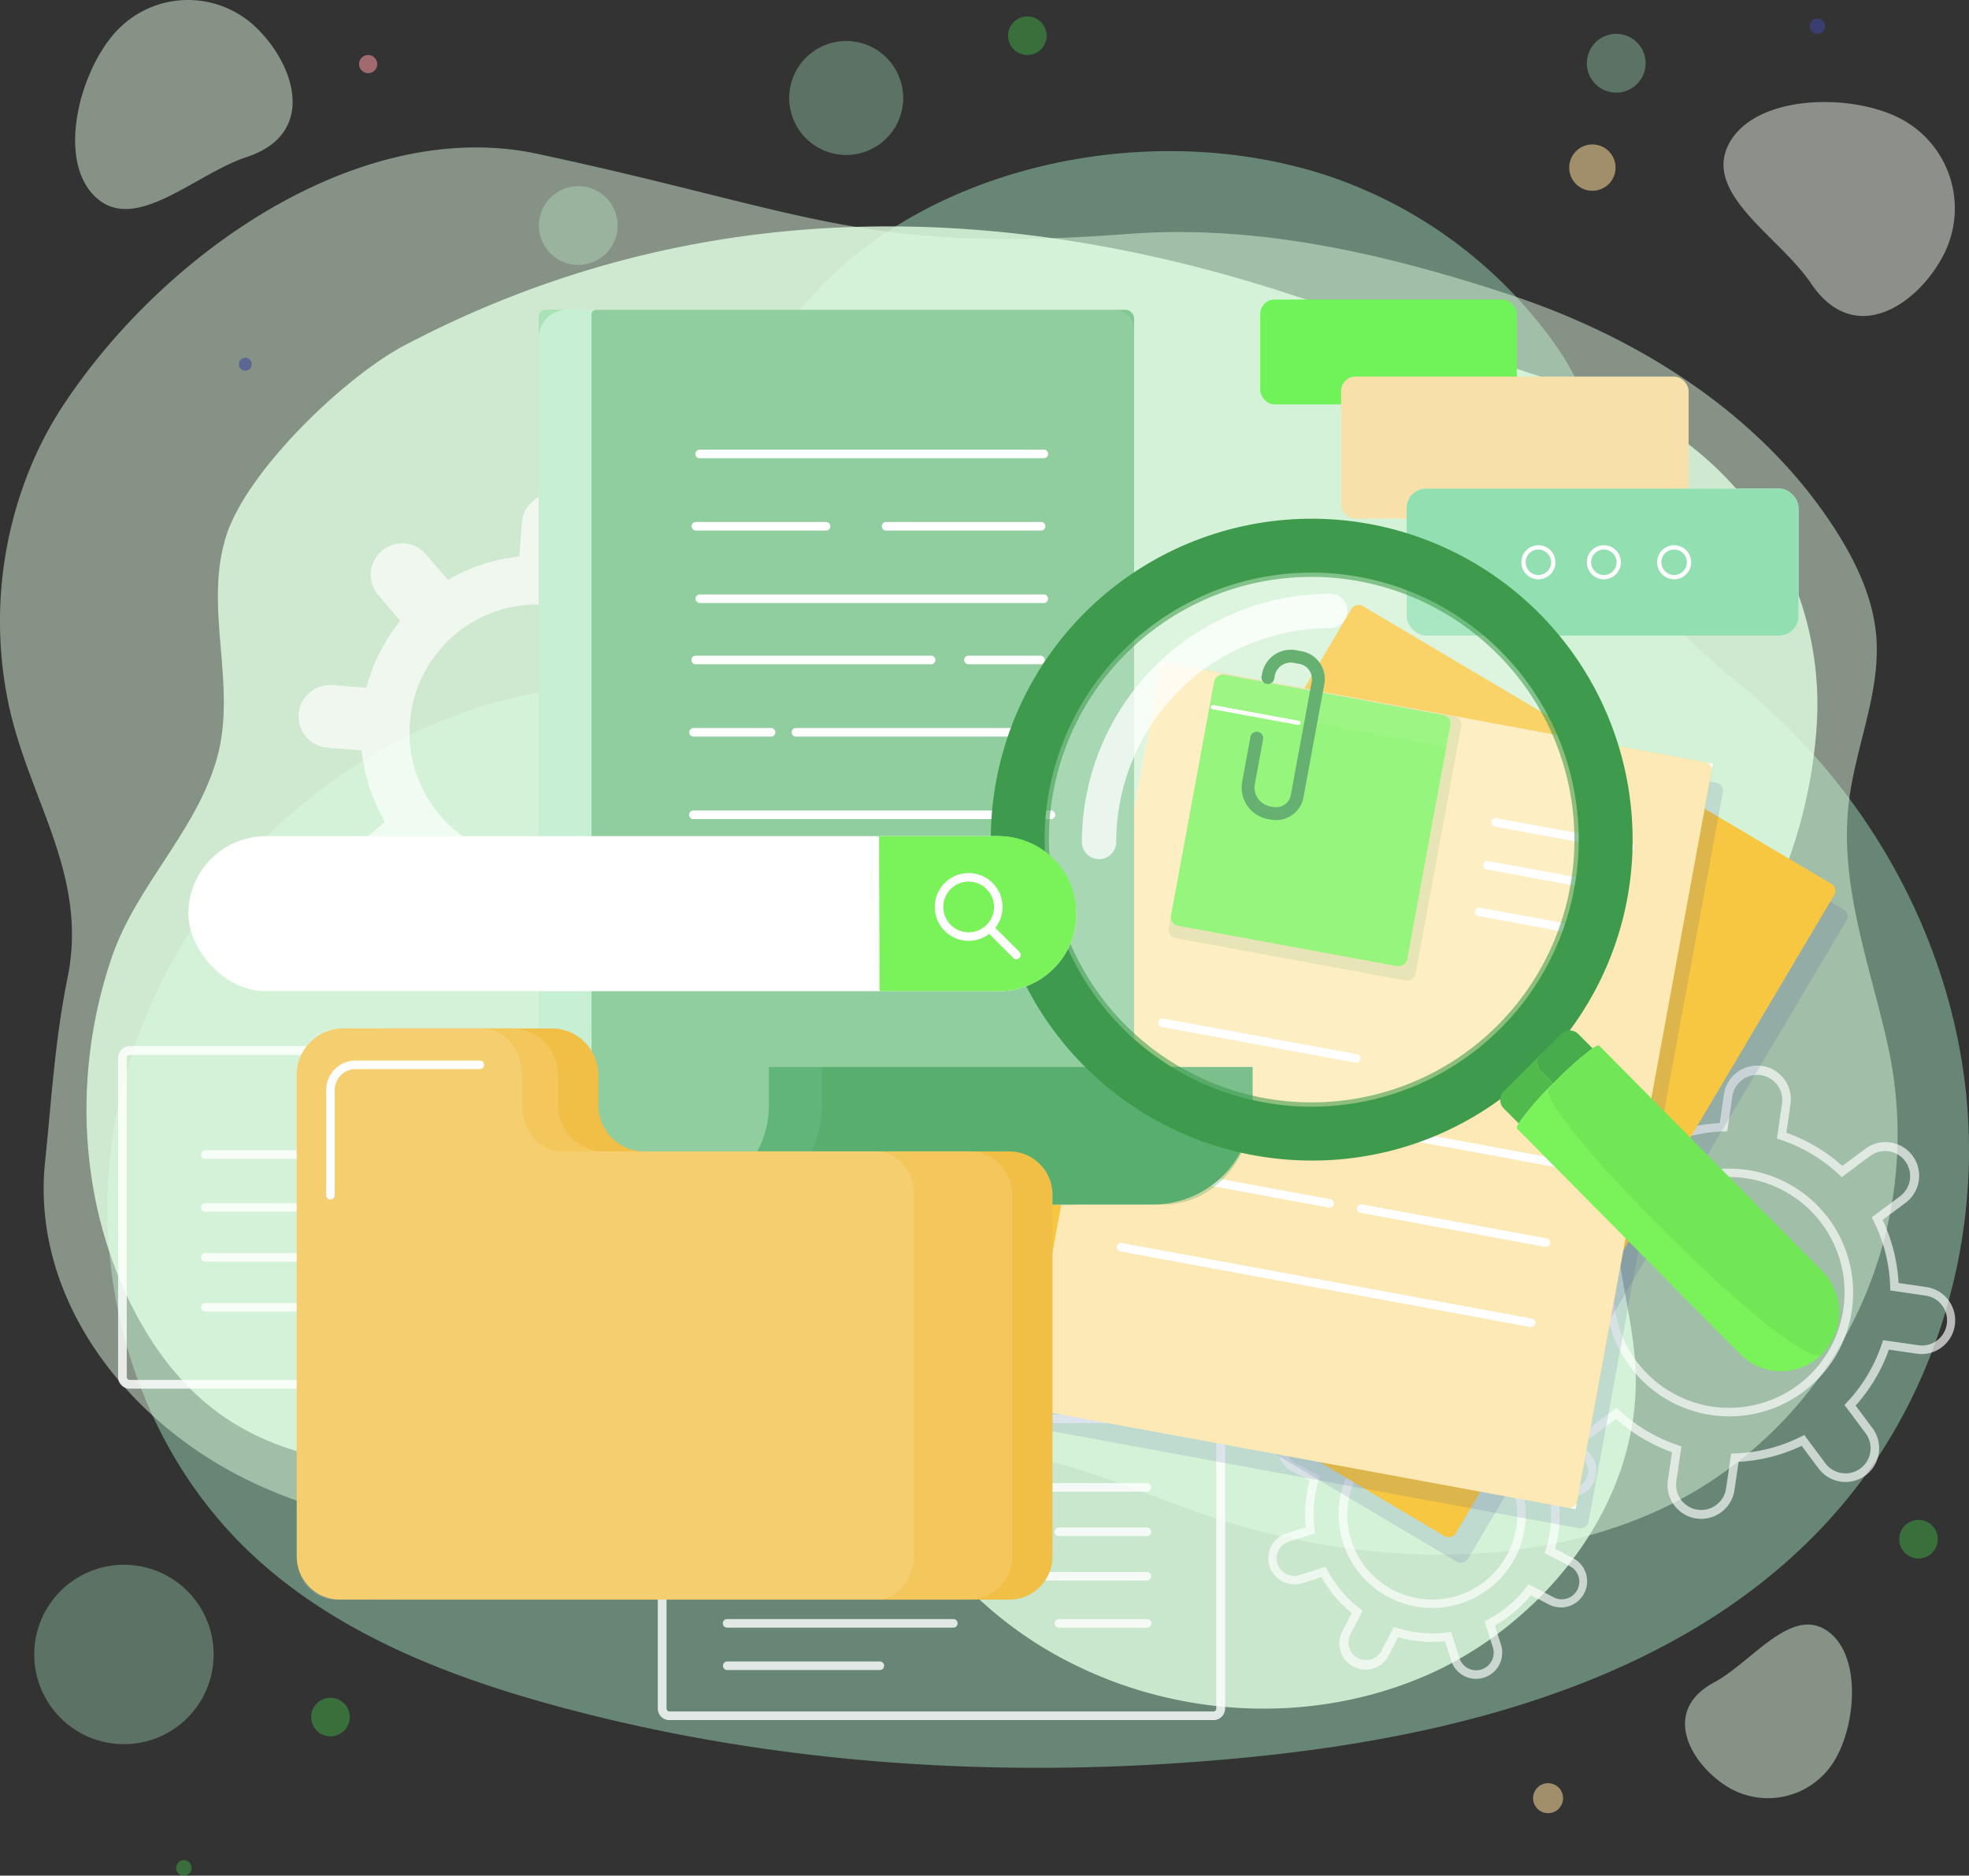 <svg xmlns="http://www.w3.org/2000/svg" width="341.196" height="325.03" viewBox="0 0 341.196 325.03">
  <rect x="0" y="0" width="341.196" height="325.03" fill="#333333" stroke="none"/>
  <g id="Grupo_93644" data-name="Grupo 93644" transform="translate(-79.178 -78.784)">
    <g id="Grupo_93593" data-name="Grupo 93593">
      <g id="Grupo_93592" data-name="Grupo 93592">
        <g id="Grupo_93591" data-name="Grupo 93591" opacity="0.41">
          <g id="Grupo_93590" data-name="Grupo 93590">
            <path id="Trazado_149609" data-name="Trazado 149609" d="M420.21,283.774a96.24,96.24,0,0,0-.442-16.422c-2.9-25.591-16.028-49.723-35.352-66.75-6.894-6.075-14.738-11.516-19.224-19.535-7.556-13.5-6.984-29.023-16.361-42.355a79.311,79.311,0,0,0-38.5-29.105c-46-15.939-110.406,10.014-104.607,65.439.021.2.043.488.068.854a20.175,20.175,0,0,1-19.766,21.465c-42.443,1.007-78.977,33.731-86.794,75.182-5.028,26.657,3.2,55.876,22.7,74.734,14.556,14.077,34.086,21.81,53.626,27.124,39.177,10.655,80.4,12.888,120.8,8.814,37.812-3.813,77.7-14.684,102.152-43.775C411.56,323.925,419.034,304.024,420.21,283.774Z" fill="#b4fed5"/>
          </g>
        </g>
        <circle id="Elipse_5261" data-name="Elipse 5261" cx="9.875" cy="9.875" r="9.875" transform="translate(214.488 103.938) rotate(-80.821)" fill="#b4fed5" opacity="0.31"/>
        <circle id="Elipse_5262" data-name="Elipse 5262" cx="5.095" cy="5.095" r="5.095" transform="translate(354.15 84.648)" fill="#b4fed5" opacity="0.31"/>
        <circle id="Elipse_5263" data-name="Elipse 5263" cx="6.827" cy="6.827" r="6.827" transform="translate(171.107 122.843) rotate(-75.998)" fill="#b4fed5" opacity="0.31"/>
        <circle id="Elipse_5264" data-name="Elipse 5264" cx="15.546" cy="15.546" r="15.546" transform="translate(85.109 349.941)" fill="#b4fed5" opacity="0.31"/>
      </g>
    </g>
    <g id="Grupo_93597" data-name="Grupo 93597">
      <g id="Grupo_93594" data-name="Grupo 93594">
        <path id="Trazado_149610" data-name="Trazado 149610" d="M415.98,122.927a17.569,17.569,0,0,0-7.606-23.654c-8.632-4.432-25.22-4.105-29.651,4.527s8.853,16.04,14.271,24.09C400.549,139.118,411.549,131.559,415.98,122.927Z" fill="#f1f7ec" opacity="0.47"/>
        <path id="Trazado_149611" data-name="Trazado 149611" d="M378.235,388.237a13.459,13.459,0,0,0,18.609-4.007c4.033-6.246,5.04-18.917-1.206-22.949s-12.9,5.536-19.447,9.056C367.06,375.247,371.989,384.2,378.235,388.237Z" fill="#e1fee2" opacity="0.47"/>
        <path id="Trazado_149612" data-name="Trazado 149612" d="M123.313,83.32a16.976,16.976,0,0,0-23.99.887c-6.379,6.87-10.414,22.384-3.545,28.763s17.235-4.039,26.139-6.972C134.336,101.907,130.183,89.7,123.313,83.32Z" fill="#e1fee2" opacity="0.47"/>
      </g>
      <g id="Grupo_93596" data-name="Grupo 93596">
        <path id="Trazado_149613" data-name="Trazado 149613" d="M85.446,157.478a70,70,0,0,0-4.858,42.954c3.454,16.846,13.942,29.788,10.3,47.76-2.217,10.947-2.772,21.088-3.9,31.919-2.308,22.241,12.133,41.838,30.047,52.42,14.55,8.6,31.608,11.82,48.337,11.591,15.056-.207,30.085-2.987,44.675-6.725,14.059-3.6,27.806-8.35,42.543-6.852,12.257,1.245,23.3,6.544,34.711,10.495,27.252,9.433,60.263,10.764,85.183-3.6a71.9,71.9,0,0,0,33.649-78.292c-3.054-13.48-8.209-27.069-6.608-41.114,1.116-9.788,5.593-19.235,4.773-29.052-.545-6.523-3.418-12.643-6.929-18.166-12.824-20.168-34.3-33.67-57.007-41.11-21.374-7-43.417-12.072-65.67-10.387-46.009,3.482-55.388-3.826-102.408-13.882-30.355-6.493-64.311,16.651-82.074,43.462A64.1,64.1,0,0,0,85.446,157.478Z" fill="#e1fee2" opacity="0.47"/>
        <g id="Grupo_93595" data-name="Grupo 93595">
          <path id="Trazado_149614" data-name="Trazado 149614" d="M117.1,178.2c-.943,10.617,2.637,21.558-.356,32.073-3.583,12.588-13.956,22.016-18.184,34.376-6.248,18.262-5.948,38.725,1.639,56.521,3.657,8.576,9,16.546,16.294,22.058,11.246,8.5,25.981,10.361,39.84,9.284,20.624-1.605,42.387-10.533,63.123-8.1,11.443,1.343,14.937,13.729,20.847,21.9a68.483,68.483,0,0,0,25.851,21.329c18.535,8.9,40.781,9.74,59.725,1.672,20.226-8.614,37.854-29.65,36.7-53.439-.536-11.006-4.942-21.937-2.9-32.751,2.559-13.571,12.785-25.938,20.2-36.995a85.323,85.323,0,0,0,14.109-41.632c.011-.169.021-.337.031-.506a56.694,56.694,0,0,0-39.037-57.028l-51.9-17.067c-52.658-17.319-105.271-16.746-153.687,8.67-10.477,5.5-27.537,21.887-31.05,33.186A30.812,30.812,0,0,0,117.1,178.2Z" fill="#e1fee2" opacity="0.81"/>
        </g>
      </g>
    </g>
    <circle id="Elipse_5265" data-name="Elipse 5265" cx="3.343" cy="3.343" r="3.343" transform="translate(408.283 342.164)" fill="#3e9b42" opacity="0.58"/>
    <circle id="Elipse_5266" data-name="Elipse 5266" cx="3.343" cy="3.343" r="3.343" transform="translate(253.861 81.632)" fill="#3e9b42" opacity="0.58"/>
    <circle id="Elipse_5267" data-name="Elipse 5267" cx="3.343" cy="3.343" r="3.343" transform="translate(133.097 372.991)" fill="#3e9b42" opacity="0.58"/>
    <circle id="Elipse_5268" data-name="Elipse 5268" cx="2.6" cy="2.6" r="2.6" transform="translate(344.833 387.791)" fill="#efd292" opacity="0.58"/>
    <circle id="Elipse_5269" data-name="Elipse 5269" cx="1.114" cy="1.114" r="1.114" transform="translate(120.569 140.792)" fill="#3e479b" opacity="0.58"/>
    <path id="Trazado_149615" data-name="Trazado 149615" d="M359.04,108.668a4.015,4.015,0,1,1-3.088-4.764A4.014,4.014,0,0,1,359.04,108.668Z" fill="#efd292" opacity="0.58"/>
    <path id="Trazado_149616" data-name="Trazado 149616" d="M144.511,90.221a1.574,1.574,0,1,1-1.211-1.869A1.575,1.575,0,0,1,144.511,90.221Z" fill="#ef929c" opacity="0.58"/>
    <path id="Trazado_149617" data-name="Trazado 149617" d="M395.416,83.607a1.338,1.338,0,1,1-1.03-1.588A1.339,1.339,0,0,1,395.416,83.607Z" fill="#3e479b" opacity="0.58"/>
    <path id="Trazado_149618" data-name="Trazado 149618" d="M112.35,402.755a1.338,1.338,0,1,1-1.029-1.588A1.339,1.339,0,0,1,112.35,402.755Z" fill="#3e9b42" opacity="0.58"/>
    <g id="Grupo_93615" data-name="Grupo 93615">
      <g id="Grupo_93605" data-name="Grupo 93605" opacity="0.66">
        <g id="Grupo_93604" data-name="Grupo 93604">
          <g id="Grupo_93599" data-name="Grupo 93599">
            <g id="Grupo_93598" data-name="Grupo 93598">
              <path id="Trazado_149619" data-name="Trazado 149619" d="M208.649,203.008l-5.912-.452a30.411,30.411,0,0,0-4.048-12.359l4.5-3.861a5.438,5.438,0,0,0-7.082-8.253l-4.5,3.861a30.419,30.419,0,0,0-11.6-5.878l.452-5.911a5.438,5.438,0,0,0-5.008-5.836h0a5.438,5.438,0,0,0-5.836,5.008l-.451,5.912a30.416,30.416,0,0,0-12.36,4.048l-3.861-4.5a5.438,5.438,0,0,0-8.253,7.082l3.861,4.5a30.431,30.431,0,0,0-5.877,11.6l-5.912-.452a5.438,5.438,0,0,0-5.835,5.008h0a5.437,5.437,0,0,0,5.007,5.836l5.912.451a30.431,30.431,0,0,0,4.048,12.36l-4.5,3.861a5.438,5.438,0,1,0,7.082,8.253l4.5-3.861a30.431,30.431,0,0,0,11.6,5.877l-.451,5.912a5.436,5.436,0,0,0,5.008,5.835h0a5.436,5.436,0,0,0,5.835-5.007l.452-5.912a30.426,30.426,0,0,0,12.359-4.048l3.861,4.5a5.438,5.438,0,1,0,8.253-7.082l-3.861-4.5a30.419,30.419,0,0,0,5.878-11.6l5.911.451a5.437,5.437,0,0,0,5.836-5.008h0A5.437,5.437,0,0,0,208.649,203.008ZM170.6,227.774a22.153,22.153,0,1,1,23.775-20.4A22.153,22.153,0,0,1,170.6,227.774Z" fill="#fff"/>
            </g>
          </g>
          <g id="Grupo_93601" data-name="Grupo 93601">
            <g id="Grupo_93600" data-name="Grupo 93600">
              <path id="Trazado_149620" data-name="Trazado 149620" d="M334.959,369.714a4.535,4.535,0,0,1-4.313-3.165l-1.062-3.353a21.742,21.742,0,0,1-8.126-.7l-1.621,3.122a4.531,4.531,0,1,1-8.043-4.174l1.62-3.122a21.777,21.777,0,0,1-5.25-6.242l-3.354,1.062a4.531,4.531,0,0,1-2.735-8.639l3.354-1.062a21.743,21.743,0,0,1,.7-8.126l-3.122-1.621a4.531,4.531,0,0,1,4.174-8.043l3.123,1.621a21.777,21.777,0,0,1,6.241-5.251l-1.062-3.353a4.531,4.531,0,1,1,8.639-2.735l1.062,3.353a21.742,21.742,0,0,1,8.126.7l1.621-3.123a4.531,4.531,0,1,1,8.043,4.175l-1.621,3.122A21.764,21.764,0,0,1,346.6,330.4l3.354-1.062a4.531,4.531,0,0,1,2.735,8.639l-3.354,1.062a21.764,21.764,0,0,1-.7,8.126l3.123,1.62a4.531,4.531,0,0,1-4.175,8.043l-3.121-1.62a21.807,21.807,0,0,1-6.243,5.25l1.062,3.354a4.538,4.538,0,0,1-4.325,5.9Zm-4.331-8.143,1.434,4.53a3.045,3.045,0,1,0,5.806-1.839l-1.435-4.53.55-.289a20.369,20.369,0,0,0,6.692-5.628l.378-.492,4.218,2.188a3.045,3.045,0,1,0,2.8-5.4l-4.217-2.189.184-.593a20.336,20.336,0,0,0,.751-8.711l-.08-.616,4.53-1.435a3.045,3.045,0,0,0-1.838-5.806l-4.53,1.435-.289-.55a20.337,20.337,0,0,0-5.629-6.691l-.492-.379,2.189-4.218a3.045,3.045,0,1,0-5.4-2.8l-2.19,4.218-.593-.185a20.377,20.377,0,0,0-8.71-.751l-.617.08-1.434-4.53a3.048,3.048,0,0,0-3.823-1.984,3.051,3.051,0,0,0-1.984,3.823l1.435,4.529-.55.289a20.345,20.345,0,0,0-6.69,5.629l-.379.493-4.219-2.19a3.045,3.045,0,1,0-2.8,5.4l4.217,2.19-.184.593a20.336,20.336,0,0,0-.752,8.711l.081.616-4.531,1.435a3.045,3.045,0,0,0,1.839,5.806l4.53-1.435.289.55a20.356,20.356,0,0,0,5.628,6.691l.492.378-2.188,4.219a3.045,3.045,0,0,0,5.4,2.8l2.19-4.217.593.185a20.382,20.382,0,0,0,8.71.751Zm-3.263-4.148a16.219,16.219,0,1,1,4.9-.762A16.1,16.1,0,0,1,327.365,357.423Zm.036-30.879a14.712,14.712,0,1,0,6.749,1.658A14.729,14.729,0,0,0,327.4,326.544Z" fill="#fff"/>
            </g>
          </g>
          <g id="Grupo_93603" data-name="Grupo 93603">
            <g id="Grupo_93602" data-name="Grupo 93602">
              <path id="Trazado_149621" data-name="Trazado 149621" d="M373.968,341.984a5.843,5.843,0,0,1-5.776-6.674l.709-4.885a29.049,29.049,0,0,1-9.688-5.766l-3.956,2.952a5.834,5.834,0,0,1-6.978-9.351l3.956-2.952a29.028,29.028,0,0,1-2.773-10.928l-4.884-.711a5.834,5.834,0,0,1,1.676-11.546l4.886.71a29.025,29.025,0,0,1,5.767-9.688l-2.953-3.956a5.834,5.834,0,1,1,9.351-6.978l2.953,3.955a29.036,29.036,0,0,1,10.927-2.772l.71-4.885a5.834,5.834,0,1,1,11.546,1.677l-.709,4.886a29.016,29.016,0,0,1,9.688,5.766l3.956-2.952a5.834,5.834,0,1,1,6.978,9.351l-3.955,2.952a29.026,29.026,0,0,1,2.772,10.928l4.885.71a5.834,5.834,0,0,1-1.677,11.546l-4.885-.709a29.058,29.058,0,0,1-5.767,9.688l2.952,3.956a5.834,5.834,0,0,1-9.351,6.978l-2.952-3.955a29.035,29.035,0,0,1-10.928,2.771l-.71,4.886A5.844,5.844,0,0,1,373.968,341.984Zm-14.653-19.256.454.425a27.616,27.616,0,0,0,10.191,6.067l.589.2-.888,6.108a4.349,4.349,0,0,0,8.607,1.25l.887-6.109.621-.02a27.6,27.6,0,0,0,11.5-2.916l.555-.278,3.692,4.947a4.348,4.348,0,0,0,6.969-5.2L398.8,322.25l.424-.455a27.6,27.6,0,0,0,6.067-10.19l.2-.589,6.108.887a4.348,4.348,0,1,0,1.251-8.606l-6.109-.888-.021-.621a27.584,27.584,0,0,0-2.916-11.494l-.278-.556,4.946-3.692a4.348,4.348,0,0,0-5.2-6.969h0l-4.947,3.692-.454-.425a27.589,27.589,0,0,0-10.191-6.067l-.589-.2.888-6.108a4.349,4.349,0,0,0-8.607-1.25l-.887,6.108-.621.02a27.6,27.6,0,0,0-11.495,2.917l-.556.277-3.692-4.946a4.348,4.348,0,0,0-6.969,5.2l3.692,4.946-.424.454a27.58,27.58,0,0,0-6.067,10.19l-.2.589-6.108-.887a4.349,4.349,0,0,0-1.25,8.607l6.108.887.021.621a27.585,27.585,0,0,0,2.917,11.495l.277.556-4.947,3.692a4.348,4.348,0,1,0,5.2,6.968Zm19.528,1.495a21.463,21.463,0,1,1,12.823-4.257h0A21.371,21.371,0,0,1,378.843,324.223Zm-.069-41.477a20,20,0,1,0,12,36.029h0a20,20,0,0,0-9.087-35.817A20.372,20.372,0,0,0,378.774,282.746Zm12.448,36.624h0Z" fill="#fff"/>
            </g>
          </g>
        </g>
      </g>
      <g id="Grupo_93614" data-name="Grupo 93614">
        <g id="Grupo_93609" data-name="Grupo 93609" opacity="0.81">
          <path id="Trazado_149622" data-name="Trazado 149622" d="M277.919,344.975h-15.26a.743.743,0,0,1,0-1.486h15.26a.743.743,0,0,1,0,1.486Z" fill="#fff"/>
          <path id="Trazado_149623" data-name="Trazado 149623" d="M277.919,360.837h-15.26a.743.743,0,0,1,0-1.485h15.26a.743.743,0,1,1,0,1.485Z" fill="#fff"/>
          <g id="Grupo_93608" data-name="Grupo 93608">
            <g id="Grupo_93607" data-name="Grupo 93607">
              <g id="Grupo_93606" data-name="Grupo 93606">
                <path id="Trazado_149624" data-name="Trazado 149624" d="M289.438,376.856H195.193a2.015,2.015,0,0,1-2.014-2.013V325.927a2.017,2.017,0,0,1,2.014-2.015h94.245a2.017,2.017,0,0,1,2.015,2.015v48.916A2.016,2.016,0,0,1,289.438,376.856ZM195.193,325.4a.53.53,0,0,0-.529.529v48.916a.53.53,0,0,0,.529.528h94.245a.529.529,0,0,0,.529-.528V325.927a.529.529,0,0,0-.529-.529Z" fill="#fff"/>
                <path id="Trazado_149625" data-name="Trazado 149625" d="M289.438,376.856H195.193a2.015,2.015,0,0,1-2.014-2.013V325.927a2.017,2.017,0,0,1,2.014-2.015h94.245a2.017,2.017,0,0,1,2.015,2.015v48.916A2.016,2.016,0,0,1,289.438,376.856ZM195.193,325.4a.53.53,0,0,0-.529.529v48.916a.53.53,0,0,0,.529.528h94.245a.529.529,0,0,0,.529-.528V325.927a.529.529,0,0,0-.529-.529Z" fill="#fff" opacity="0.66"/>
              </g>
            </g>
            <path id="Trazado_149626" data-name="Trazado 149626" d="M277.919,337.277H205.2a.743.743,0,0,1,0-1.486h72.717a.743.743,0,0,1,0,1.486Z" fill="#fff"/>
            <path id="Trazado_149627" data-name="Trazado 149627" d="M277.919,352.673H205.2a.743.743,0,1,1,0-1.486h72.717a.743.743,0,0,1,0,1.486Z" fill="#fff"/>
            <path id="Trazado_149628" data-name="Trazado 149628" d="M244.407,344.975H205.2a.743.743,0,1,1,0-1.486h39.205a.743.743,0,0,1,0,1.486Z" fill="#fff"/>
            <path id="Trazado_149629" data-name="Trazado 149629" d="M244.407,360.837H205.2a.743.743,0,1,1,0-1.485h39.205a.743.743,0,0,1,0,1.485Z" fill="#fff"/>
            <path id="Trazado_149630" data-name="Trazado 149630" d="M231.641,368.186H205.2a.743.743,0,1,1,0-1.486h26.439a.743.743,0,1,1,0,1.486Z" fill="#fff"/>
          </g>
        </g>
        <g id="Grupo_93613" data-name="Grupo 93613" opacity="0.81">
          <path id="Trazado_149631" data-name="Trazado 149631" d="M131.917,297.413H114.765a.742.742,0,1,1,0-1.485h17.152a.742.742,0,0,1,0,1.485Z" fill="#fff"/>
          <path id="Trazado_149632" data-name="Trazado 149632" d="M131.917,279.585H114.765a.743.743,0,1,1,0-1.486h17.152a.743.743,0,0,1,0,1.486Z" fill="#fff"/>
          <g id="Grupo_93612" data-name="Grupo 93612">
            <g id="Grupo_93611" data-name="Grupo 93611">
              <g id="Grupo_93610" data-name="Grupo 93610">
                <path id="Trazado_149633" data-name="Trazado 149633" d="M207.9,319.417H101.661a2.017,2.017,0,0,1-2.015-2.015V262.109a2.017,2.017,0,0,1,2.015-2.015H207.9a2.017,2.017,0,0,1,2.014,2.015V317.4A2.017,2.017,0,0,1,207.9,319.417ZM101.661,261.58a.529.529,0,0,0-.529.529V317.4a.529.529,0,0,0,.529.529H207.9a.529.529,0,0,0,.528-.529V262.109a.529.529,0,0,0-.528-.529Z" fill="#fff"/>
                <path id="Trazado_149634" data-name="Trazado 149634" d="M207.9,319.417H101.661a2.017,2.017,0,0,1-2.015-2.015V262.109a2.017,2.017,0,0,1,2.015-2.015H207.9a2.017,2.017,0,0,1,2.014,2.015V317.4A2.017,2.017,0,0,1,207.9,319.417ZM101.661,261.58a.529.529,0,0,0-.529.529V317.4a.529.529,0,0,0,.529.529H207.9a.529.529,0,0,0,.528-.529V262.109a.529.529,0,0,0-.528-.529Z" fill="#fff" opacity="0.66"/>
              </g>
            </g>
            <path id="Trazado_149635" data-name="Trazado 149635" d="M196.495,306.065h-81.73a.743.743,0,1,1,0-1.486h81.73a.743.743,0,1,1,0,1.486Z" fill="#fff"/>
            <path id="Trazado_149636" data-name="Trazado 149636" d="M196.495,288.761h-81.73a.743.743,0,1,1,0-1.486h81.73a.743.743,0,1,1,0,1.486Z" fill="#fff"/>
            <path id="Trazado_149637" data-name="Trazado 149637" d="M196.495,297.413H152.431a.742.742,0,0,1,0-1.485h44.064a.742.742,0,1,1,0,1.485Z" fill="#fff"/>
            <path id="Trazado_149638" data-name="Trazado 149638" d="M196.495,279.585H152.431a.743.743,0,0,1,0-1.486h44.064a.743.743,0,1,1,0,1.486Z" fill="#fff"/>
            <path id="Trazado_149639" data-name="Trazado 149639" d="M196.495,271.326H166.778a.743.743,0,0,1,0-1.486h29.717a.743.743,0,1,1,0,1.486Z" fill="#fff"/>
          </g>
        </g>
      </g>
    </g>
    <g id="Grupo_93626" data-name="Grupo 93626">
      <g id="Grupo_93616" data-name="Grupo 93616">
        <rect id="Rectángulo_36425" data-name="Rectángulo 36425" width="131.412" height="97.245" rx="1.375" transform="translate(249.18 300.542) rotate(-59.337)" fill="#3e479b" opacity="0.14"/>
        <rect id="Rectángulo_36426" data-name="Rectángulo 36426" width="131.412" height="97.245" rx="1.375" transform="translate(247.069 296.107) rotate(-59.337)" fill="#f7c741"/>
      </g>
      <g id="Grupo_93619" data-name="Grupo 93619">
        <rect id="Rectángulo_36427" data-name="Rectángulo 36427" width="131.412" height="97.245" rx="1.375" transform="matrix(0.181, -0.983, 0.983, 0.181, 258.601, 326.265)" fill="#3e479b" opacity="0.14"/>
        <rect id="Rectángulo_36428" data-name="Rectángulo 36428" width="131.412" height="97.245" transform="matrix(0.181, -0.983, 0.983, 0.181, 256.615, 322.706)" fill="#fff"/>
        <rect id="Rectángulo_36429" data-name="Rectángulo 36429" width="131.412" height="97.245" rx="1.375" transform="translate(256.615 322.706) rotate(-79.556)" fill="#f7c741" opacity="0.39"/>
        <path id="Trazado_149640" data-name="Trazado 149640" d="M361.6,226.323a.8.8,0,0,1-.136-.012L338.2,222.023a.743.743,0,0,1,.27-1.461l23.262,4.288a.743.743,0,0,1-.134,1.473Z" fill="#fff"/>
        <path id="Trazado_149641" data-name="Trazado 149641" d="M360.228,233.754a.788.788,0,0,1-.135-.012l-23.262-4.288a.743.743,0,1,1,.27-1.461l23.262,4.288a.743.743,0,0,1-.135,1.473Z" fill="#fff"/>
        <path id="Trazado_149642" data-name="Trazado 149642" d="M358.74,241.831a.8.8,0,0,1-.136-.012l-23.262-4.288a.743.743,0,0,1,.27-1.461l23.262,4.288a.743.743,0,0,1-.134,1.473Z" fill="#fff"/>
        <g id="Grupo_93617" data-name="Grupo 93617">
          <rect id="Rectángulo_36430" data-name="Rectángulo 36430" width="46.562" height="43.505" rx="1.489" transform="translate(281.43 241.083) rotate(-79.556)" fill="#3e9b4c" opacity="0.14"/>
          <rect id="Rectángulo_36431" data-name="Rectángulo 36431" width="44.242" height="41.614" rx="1.489" transform="translate(281.825 238.937) rotate(-79.556)" fill="#7bf259"/>
          <path id="Trazado_149643" data-name="Trazado 149643" d="M329.794,208.266l-40.925-7.544.714-3.873a1.447,1.447,0,0,1,1.683-1.159l38.134,7.029a1.394,1.394,0,0,1,1.117,1.623Z" fill="#eff7ec" opacity="0.07"/>
          <path id="Trazado_149644" data-name="Trazado 149644" d="M300.319,220.9a4.814,4.814,0,0,1-.873-.08l-.567-.1a5.556,5.556,0,0,1-4.451-6.463l1.429-7.754a1.114,1.114,0,1,1,2.192.4l-1.429,7.754a3.325,3.325,0,0,0,2.663,3.868l.567.1a2.581,2.581,0,0,0,3.005-2.071l3.619-19.628a2.666,2.666,0,0,0-2.136-3.1l-.97-.179a2.831,2.831,0,0,0-3.3,2.269l-.088.484a1.114,1.114,0,0,1-2.192-.4l.089-.485a5.063,5.063,0,0,1,5.89-4.056l.969.178a4.9,4.9,0,0,1,3.925,5.7l-3.618,19.628A4.82,4.82,0,0,1,300.319,220.9Z" fill="#3e9b4c"/>
          <path id="Trazado_149645" data-name="Trazado 149645" d="M304.187,204.423a.4.4,0,0,1-.068-.006L289.27,201.68a.372.372,0,1,1,.135-.731l14.849,2.737a.372.372,0,0,1-.067.737Z" fill="#fff"/>
        </g>
        <g id="Grupo_93618" data-name="Grupo 93618">
          <path id="Trazado_149646" data-name="Trazado 149646" d="M349.592,281.187a.709.709,0,0,1-.136-.012l-71.078-13.1a.743.743,0,1,1,.269-1.461l71.079,13.1a.743.743,0,0,1-.134,1.473Z" fill="#fff"/>
          <path id="Trazado_149647" data-name="Trazado 149647" d="M344.51,308.757a.779.779,0,0,1-.135-.012l-71.08-13.1a.743.743,0,0,1,.27-1.461l71.08,13.1a.743.743,0,0,1-.135,1.473Z" fill="#fff"/>
          <path id="Trazado_149648" data-name="Trazado 149648" d="M309.573,288.064a.711.711,0,0,1-.136-.013l-33.6-6.193a.743.743,0,0,1,.27-1.461l33.6,6.193a.743.743,0,0,1-.134,1.474Z" fill="#fff"/>
          <path id="Trazado_149649" data-name="Trazado 149649" d="M314.2,262.947a.711.711,0,0,1-.136-.013l-33.6-6.193a.743.743,0,0,1,.27-1.461l33.6,6.193a.743.743,0,0,1-.134,1.474Z" fill="#fff"/>
          <path id="Trazado_149650" data-name="Trazado 149650" d="M347.071,294.865a.693.693,0,0,1-.135-.013l-32.015-5.9a.743.743,0,1,1,.27-1.461l32.014,5.9a.743.743,0,0,1-.134,1.474Z" fill="#fff"/>
        </g>
      </g>
      <g id="Grupo_93625" data-name="Grupo 93625">
        <rect id="Rectángulo_36432" data-name="Rectángulo 36432" width="44.457" height="18.165" rx="2.476" transform="translate(297.563 130.689)" fill="#70f259"/>
        <rect id="Rectángulo_36433" data-name="Rectángulo 36433" width="60.212" height="24.602" rx="2.476" transform="translate(311.569 144.052)" fill="#f7e0a9"/>
        <g id="Grupo_93624" data-name="Grupo 93624">
          <g id="Grupo_93623" data-name="Grupo 93623">
            <g id="Grupo_93620" data-name="Grupo 93620">
              <rect id="Rectángulo_36434" data-name="Rectángulo 36434" width="67.915" height="25.468" rx="3.361" transform="translate(322.923 163.453)" fill="#fff"/>
              <rect id="Rectángulo_36435" data-name="Rectángulo 36435" width="67.915" height="25.468" rx="3.361" transform="translate(322.923 163.453)" fill="#6cd497" opacity="0.74"/>
            </g>
            <g id="Grupo_93622" data-name="Grupo 93622">
              <g id="Grupo_93621" data-name="Grupo 93621">
                <path id="Trazado_149651" data-name="Trazado 149651" d="M369.279,179.17a2.951,2.951,0,1,1,2.951-2.95A2.953,2.953,0,0,1,369.279,179.17Zm0-5.158a2.208,2.208,0,1,0,2.208,2.208A2.21,2.21,0,0,0,369.279,174.012Z" fill="#fff"/>
                <path id="Trazado_149652" data-name="Trazado 149652" d="M357.107,179.17a2.951,2.951,0,1,1,2.95-2.95A2.953,2.953,0,0,1,357.107,179.17Zm0-5.158a2.208,2.208,0,1,0,2.207,2.208A2.211,2.211,0,0,0,357.107,174.012Z" fill="#fff"/>
                <path id="Trazado_149653" data-name="Trazado 149653" d="M345.76,179.17a2.951,2.951,0,1,1,2.95-2.95A2.953,2.953,0,0,1,345.76,179.17Zm0-5.158a2.208,2.208,0,1,0,2.207,2.208A2.21,2.21,0,0,0,345.76,174.012Z" fill="#fff"/>
              </g>
            </g>
          </g>
        </g>
      </g>
    </g>
    <g id="Grupo_93630" data-name="Grupo 93630">
      <path id="Trazado_149654" data-name="Trazado 149654" d="M177.423,132.468h94.819a3.458,3.458,0,0,1,3.458,3.458v139.66a11.929,11.929,0,0,1-11.929,11.929H197.934a25.42,25.42,0,0,1-25.42-25.42V137.377A4.909,4.909,0,0,1,177.423,132.468Z" fill="#fff"/>
      <path id="Trazado_149655" data-name="Trazado 149655" d="M173.721,132.468H273.846a1.854,1.854,0,0,1,1.854,1.854V276.141a11.374,11.374,0,0,1-11.374,11.374H195.674a23.16,23.16,0,0,1-23.16-23.16V133.675A1.207,1.207,0,0,1,173.721,132.468Z" fill="#6cd48e" opacity="0.39"/>
      <path id="Trazado_149656" data-name="Trazado 149656" d="M182.5,132.468h91.736a1.466,1.466,0,0,1,1.466,1.466V276.529a10.987,10.987,0,0,1-10.986,10.986H204.452a22.772,22.772,0,0,1-22.772-22.773V133.287A.819.819,0,0,1,182.5,132.468Z" fill="#3e9b4d" opacity="0.39"/>
      <g id="Grupo_93627" data-name="Grupo 93627">
        <path id="Trazado_149657" data-name="Trazado 149657" d="M196.079,287.489v.026h82.879a17.272,17.272,0,0,0,17.272-17.272v-6.561H212.414v6.561A17.273,17.273,0,0,1,196.079,287.489Z" fill="#61b57b"/>
      </g>
      <g id="Grupo_93628" data-name="Grupo 93628" opacity="0.28">
        <path id="Trazado_149658" data-name="Trazado 149658" d="M207.067,287.489v.026h73.786c8.492,0,15.377-7.733,15.377-17.272v-6.561H221.609v6.561C221.609,279.467,215.171,287,207.067,287.489Z" fill="#3e9b4d"/>
      </g>
      <g id="Grupo_93629" data-name="Grupo 93629">
        <path id="Trazado_149659" data-name="Trazado 149659" d="M260.038,245.811H200.447a.743.743,0,1,1,0-1.486h59.591a.743.743,0,1,1,0,1.486Z" fill="#fff"/>
        <path id="Trazado_149660" data-name="Trazado 149660" d="M261.288,220.721H199.333a.743.743,0,0,1,0-1.486h61.955a.743.743,0,1,1,0,1.486Z" fill="#fff"/>
        <path id="Trazado_149661" data-name="Trazado 149661" d="M230.243,233.255H198.585a.743.743,0,1,1,0-1.486h31.658a.743.743,0,0,1,0,1.486Z" fill="#fff"/>
        <path id="Trazado_149662" data-name="Trazado 149662" d="M227.844,233.255H200.983a.743.743,0,0,1,0-1.486h26.861a.743.743,0,1,1,0,1.486Z" fill="#fff"/>
        <path id="Trazado_149663" data-name="Trazado 149663" d="M240.548,193.893H199.764a.743.743,0,1,1,0-1.485h40.784a.743.743,0,0,1,0,1.485Z" fill="#fff"/>
        <path id="Trazado_149664" data-name="Trazado 149664" d="M259.454,193.893H247.031a.743.743,0,1,1,0-1.485h12.423a.743.743,0,1,1,0,1.485Z" fill="#fff"/>
        <path id="Trazado_149665" data-name="Trazado 149665" d="M261.288,206.428H217.126a.743.743,0,1,1,0-1.485h44.162a.743.743,0,1,1,0,1.485Z" fill="#fff"/>
        <path id="Trazado_149666" data-name="Trazado 149666" d="M212.764,206.428H199.333a.743.743,0,0,1,0-1.485h13.431a.743.743,0,1,1,0,1.485Z" fill="#fff"/>
        <path id="Trazado_149667" data-name="Trazado 149667" d="M260.038,183.28H200.447a.743.743,0,1,1,0-1.486h59.591a.743.743,0,1,1,0,1.486Z" fill="#fff"/>
        <path id="Trazado_149668" data-name="Trazado 149668" d="M260.038,158.189H200.447a.743.743,0,1,1,0-1.485h59.591a.743.743,0,1,1,0,1.485Z" fill="#fff"/>
        <path id="Trazado_149669" data-name="Trazado 149669" d="M222.318,170.724H199.764a.743.743,0,1,1,0-1.486h22.554a.743.743,0,1,1,0,1.486Z" fill="#fff"/>
        <path id="Trazado_149670" data-name="Trazado 149670" d="M259.585,170.724H232.724a.743.743,0,0,1,0-1.486h26.861a.743.743,0,1,1,0,1.486Z" fill="#fff"/>
      </g>
    </g>
    <g id="Grupo_93642" data-name="Grupo 93642">
      <g id="Grupo_93638" data-name="Grupo 93638">
        <g id="Grupo_93631" data-name="Grupo 93631">
          <circle id="Elipse_5270" data-name="Elipse 5270" cx="47.017" cy="47.017" r="47.017" transform="translate(239.98 224.284) rotate(-45)" fill="#fff" opacity="0.21"/>
        </g>
        <g id="Grupo_93632" data-name="Grupo 93632">
          <path id="Trazado_149671" data-name="Trazado 149671" d="M269.627,227.663a2.971,2.971,0,0,1-2.971-2.971,43.063,43.063,0,0,1,43.014-43.015,2.971,2.971,0,1,1,0,5.943A37.114,37.114,0,0,0,272.6,224.692,2.972,2.972,0,0,1,269.627,227.663Z" fill="#fff" opacity="0.76"/>
        </g>
        <path id="Trazado_149672" data-name="Trazado 149672" d="M306.471,272.787a48.5,48.5,0,1,1,48.5-48.5A48.557,48.557,0,0,1,306.471,272.787Zm0-94.034A45.531,45.531,0,1,0,352,224.284,45.583,45.583,0,0,0,306.471,178.753Z" fill="#3e9b4d" opacity="0.58"/>
        <g id="Grupo_93637" data-name="Grupo 93637">
          <g id="Grupo_93634" data-name="Grupo 93634">
            <circle id="Elipse_5271" data-name="Elipse 5271" cx="47.017" cy="47.017" r="47.017" transform="translate(259.454 177.268)" fill="none"/>
            <g id="Grupo_93633" data-name="Grupo 93633">
              <path id="Trazado_149673" data-name="Trazado 149673" d="M349.686,257.971a2.134,2.134,0,0,1,.223-.182A55,55,0,1,0,339.854,267.8l6.347-6.347ZM306.471,271.3a47.016,47.016,0,1,1,47.017-47.017A47.017,47.017,0,0,1,306.471,271.3Z" fill="#3e9b4d"/>
              <path id="Trazado_149674" data-name="Trazado 149674" d="M306.471,279.893a55.609,55.609,0,1,1,55.609-55.609A55.067,55.067,0,0,1,350.5,258.243l-.14.139a1.465,1.465,0,0,0-.144.113l-9.906,9.9A55.077,55.077,0,0,1,306.471,279.893Zm0-109.732a54.123,54.123,0,0,0,0,108.246,53.6,53.6,0,0,0,32.892-11.163l9.8-9.8a2.167,2.167,0,0,1,.221-.189,53.6,53.6,0,0,0,11.212-32.973A54.185,54.185,0,0,0,306.471,170.161Zm0,101.883a47.76,47.76,0,1,1,47.76-47.76A47.813,47.813,0,0,1,306.471,272.044Zm0-94.033a46.274,46.274,0,1,0,46.274,46.273A46.326,46.326,0,0,0,306.471,178.011Z" fill="#3e9b4d"/>
            </g>
            <path id="Trazado_149675" data-name="Trazado 149675" d="M348.329,266.55l-2.128-2.128a2.1,2.1,0,0,1,0-2.966l-6.347,6.347-.1.1a2.1,2.1,0,0,0,0,2.966l2.582,2.583A50.576,50.576,0,0,1,348.329,266.55Z" fill="#50ba4c"/>
            <path id="Trazado_149676" data-name="Trazado 149676" d="M346.2,261.456a2.1,2.1,0,0,0,0,2.966l2.128,2.128a58.65,58.65,0,0,1,6.8-6.106l-2.473-2.473a2.092,2.092,0,0,0-2.743-.182,2.134,2.134,0,0,0-.223.182Z" fill="#50ba4c"/>
            <path id="Trazado_149677" data-name="Trazado 149677" d="M346.2,261.456a2.1,2.1,0,0,0,0,2.966l2.128,2.128a58.65,58.65,0,0,1,6.8-6.106l-2.473-2.473a2.092,2.092,0,0,0-2.743-.182,2.134,2.134,0,0,0-.223.182Z" fill="#3e9b4d" opacity="0.43"/>
            <path id="Trazado_149678" data-name="Trazado 149678" d="M394.932,299.044,356.3,259.986c-.139-.141-.562.046-1.17.458a58.65,58.65,0,0,0-6.8,6.106,50.576,50.576,0,0,0-6,6.906c-.277.464-.384.786-.262.909l38.636,39.058a9.982,9.982,0,0,0,14.225,0A10.246,10.246,0,0,0,394.932,299.044Z" fill="#7af259"/>
          </g>
          <g id="Grupo_93636" data-name="Grupo 93636">
            <g id="Grupo_93635" data-name="Grupo 93635">
              <path id="Trazado_149679" data-name="Trazado 149679" d="M394.932,299.044,356.3,259.986c-.52-.526-4.923,3.419-8.7,7.316-3.216,3.316,43.412,50.092,47.34,46.121h0A10.246,10.246,0,0,0,394.932,299.044Z" fill="#3e9b4d" opacity="0.14"/>
            </g>
          </g>
        </g>
      </g>
      <g id="Grupo_93641" data-name="Grupo 93641">
        <g id="Grupo_93640" data-name="Grupo 93640">
          <rect id="Rectángulo_36436" data-name="Rectángulo 36436" width="153.872" height="26.869" rx="13.435" transform="translate(111.822 223.681)" fill="#fff"/>
          <path id="Trazado_149680" data-name="Trazado 149680" d="M252.259,250.55H231.6l-.1-26.869h20.757a13.435,13.435,0,0,1,13.435,13.435h0A13.434,13.434,0,0,1,252.259,250.55Z" fill="#7af259"/>
          <g id="Grupo_93639" data-name="Grupo 93639">
            <path id="Trazado_149681" data-name="Trazado 149681" d="M247.031,241.824a5.876,5.876,0,1,1,4.156-1.721A5.883,5.883,0,0,1,247.031,241.824Zm0-10.267a4.391,4.391,0,1,0,4.391,4.391A4.4,4.4,0,0,0,247.031,231.557Z" fill="#fff"/>
            <path id="Trazado_149682" data-name="Trazado 149682" d="M255.3,245.008a.741.741,0,0,1-.525-.218l-4.662-4.662a.743.743,0,0,1,1.051-1.05l4.662,4.662a.743.743,0,0,1-.526,1.268Z" fill="#fff"/>
          </g>
        </g>
      </g>
    </g>
    <g id="Grupo_93643" data-name="Grupo 93643">
      <path id="Trazado_149683" data-name="Trazado 149683" d="M254.071,278.31H190.854a8.01,8.01,0,0,1-8.01-8.011v-5.253a8.04,8.04,0,0,0-8.04-8.04H145.6a8.04,8.04,0,0,0-8.04,8.04v83.446a7.489,7.489,0,0,0,7.488,7.489H254.071a7.489,7.489,0,0,0,7.488-7.489V285.8A7.489,7.489,0,0,0,254.071,278.31Z" fill="#f2bf46"/>
      <path id="Trazado_149684" data-name="Trazado 149684" d="M247.1,278.31H183.889a8.01,8.01,0,0,1-8.011-8.011v-5.253a8.04,8.04,0,0,0-8.04-8.04h-29.2a8.04,8.04,0,0,0-8.04,8.04v83.446a7.489,7.489,0,0,0,7.488,7.489H247.1a7.489,7.489,0,0,0,7.488-7.489V285.8A7.489,7.489,0,0,0,247.1,278.31Z" fill="#f2bf46"/>
      <path id="Trazado_149685" data-name="Trazado 149685" d="M247.1,278.31H183.889a8.01,8.01,0,0,1-8.011-8.011v-5.253a8.04,8.04,0,0,0-8.04-8.04h-29.2a8.04,8.04,0,0,0-8.04,8.04v83.446a7.489,7.489,0,0,0,7.488,7.489H247.1a7.489,7.489,0,0,0,7.488-7.489V285.8A7.489,7.489,0,0,0,247.1,278.31Z" fill="#fff" opacity="0.12"/>
      <path id="Trazado_149686" data-name="Trazado 149686" d="M231.071,278.31H176.555c-3.816,0-6.909-3.586-6.909-8.011v-5.253c0-4.44-3.1-8.04-6.933-8.04H137.532c-3.829,0-6.933,3.6-6.933,8.04v83.446c0,4.136,2.891,7.489,6.458,7.489h94.014c3.566,0,6.457-3.353,6.457-7.489V285.8C237.528,281.663,234.637,278.31,231.071,278.31Z" fill="#fff" opacity="0.12"/>
      <path id="Trazado_149687" data-name="Trazado 149687" d="M136.44,286.653a.743.743,0,0,1-.743-.742V267.682a5.125,5.125,0,0,1,5.12-5.12h21.517a.742.742,0,1,1,0,1.485H140.817a3.638,3.638,0,0,0-3.634,3.635v18.229A.743.743,0,0,1,136.44,286.653Z" fill="#fff"/>
    </g>
  </g>
</svg>

